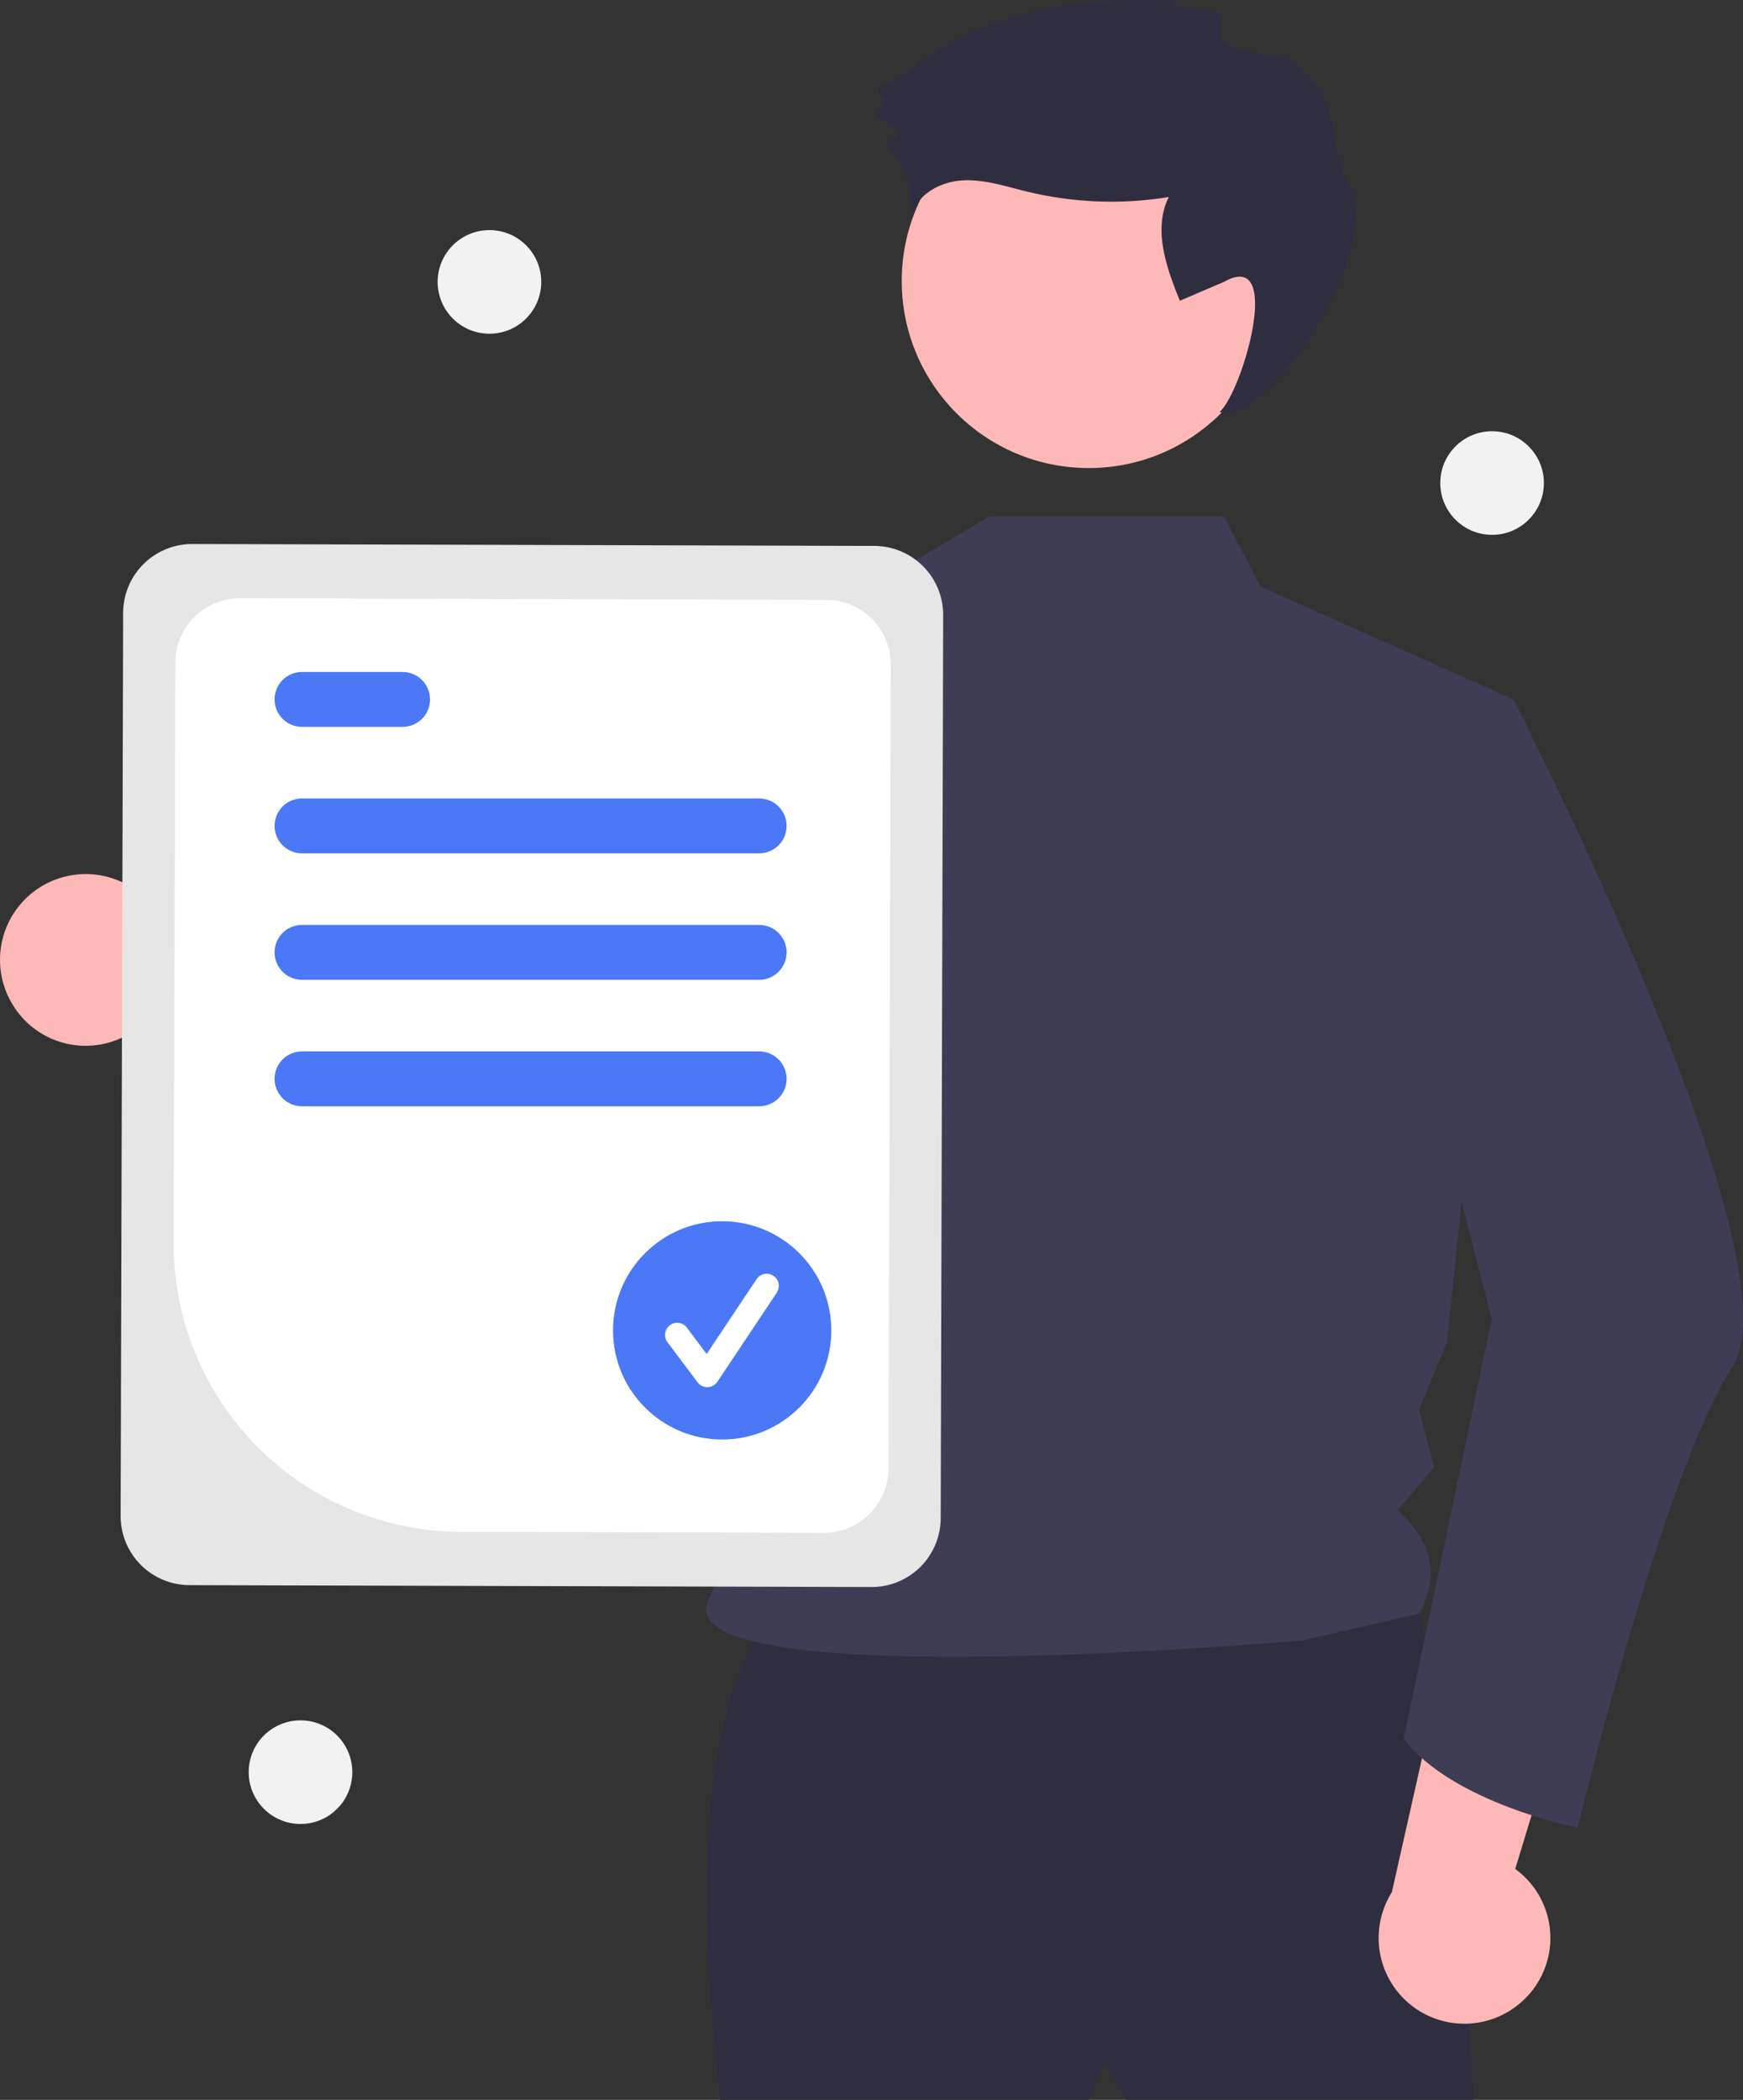 <svg xmlns="http://www.w3.org/2000/svg" width="314.394" height="378.76" viewBox="0 0 314.394 378.76">
  <rect x="0" y="0" width="314.394" height="378.76" fill="#333333" stroke="none"/>
  <g id="undraw_certificate_re_yadi" transform="translate(0.003 0)">
    <path id="Path_2" data-name="Path 2" d="M308.177,416.175a15.381,15.381,0,0,0,23.293,3.7l47.415,27.194-1.767-28.349-44.755-21.478a15.465,15.465,0,0,0-24.186,18.931Z" transform="translate(-305.93 -235.02)" fill="#ffb8b8"/>
    <path id="Path_3" data-name="Path 3" d="M549.89,628.383c-14.065,19.685-13.562,52.62-9.637,88.665h66.5l2.891-6.746,3.855,6.746h62.644s-4.819-91.556-13.492-94.448S549.89,628.383,549.89,628.383Z" transform="translate(-410.373 -338.288)" fill="#2f2e41"/>
    <circle id="Ellipse_1" data-name="Ellipse 1" cx="33.731" cy="33.731" r="33.731" transform="translate(162.647 16.961)" fill="#ffb8b8"/>
    <path id="Path_4" data-name="Path 4" d="M614.624,275.368l6.6,12.643,45.625,20.339L654.852,424.41,649.8,436.428l2.727,10.437-6.575,7.7c6.6,5.972,7.438,12.223,3.848,18.69l-21.01,4.813s-116.822,10.388-106.976-7.71c10.757-19.775,13.5-78.175-10.251-109.383-20.161-26.495-4.683-60.874-4.683-60.874l47.823-14.292,17.59-10.444Z" transform="translate(-393.866 -182.193)" fill="#3f3d56"/>
    <path id="Path_5" data-name="Path 5" d="M646.828,107.146a1.86,1.86,0,0,1,1.79-1.062c-15.443-.924-31.709.876-44.628,9.386-3.13,2.062-6.081,4.521-9.487,6.016a1.022,1.022,0,0,0-.209,1.739l.374.293a1.026,1.026,0,0,1-.334,1.788h0a1.026,1.026,0,0,0-.258,1.843L596.944,129a1.021,1.021,0,0,1,.009,1.718,5.09,5.09,0,0,1-.762.387,1.023,1.023,0,0,0-.324,1.719,10.19,10.19,0,0,1,2.774,4.055,26.13,26.13,0,0,1,1.289,7.847c.988-3.834,5.172-6.09,9.124-6.32s7.807,1.075,11.653,2.012a64.463,64.463,0,0,0,25.587.984c-2.889,5.8-.452,12.715,2,18.711l7.939-3.4c10.9-6.155,3.308,19.881-.768,23.456,8.323,2.886,30.108-29.141,23.1-41.29-3.646-6.319-1.058-14.47-8.225-20.464-3.513-3.7-10.526-2.054-14.107-5.128-1.409-1.21.739-4.446-1.2-5.151C654.391,107.9,646.934,106.909,646.828,107.146Z" transform="translate(-435.475 -105.865)" fill="#2f2e41"/>
    <path id="Path_6" data-name="Path 6" d="M491.042,300.308c-6.19,27.479-22.065,91.64-38.171,105.058a9.4,9.4,0,0,1-3.584,2.116c-56.613,13.792-74.753-21.389-74.753-21.389s15.172-7.393,15.556-21.845l30.6,9.493,26.671-60.021,3.925-3.661.022-.022Z" transform="translate(-336.824 -193.424)" fill="#3f3d56"/>
    <path id="Path_7" data-name="Path 7" d="M784.568,699.817a15.381,15.381,0,0,0-1.615-23.53l15.871-52.305-27.231,8.078-10.9,48.431a15.465,15.465,0,0,0,23.872,19.325Z" transform="translate(-509.642 -339.176)" fill="#ffb8b8"/>
    <path id="Path_8" data-name="Path 8" d="M773.334,330.044l12.579,2.926S837.905,434.129,825.377,453.4s-27.878,83.09-27.878,83.09-22.7-4.513-31.375-16.078l15.884-75.685-16.384-63.608Z" transform="translate(-512.934 -206.814)" fill="#3f3d56"/>
    <path id="Path_9" data-name="Path 9" d="M345.51,459.694l.452-162.923a12.452,12.452,0,0,1,12.472-12.4l123.043.341a12.452,12.452,0,0,1,12.4,12.472L493.428,460.1a12.452,12.452,0,0,1-12.472,12.4l-123.043-.341A12.452,12.452,0,0,1,345.51,459.694Z" transform="translate(-323.755 -186.245)" fill="#e6e6e6"/>
    <path id="Path_10" data-name="Path 10" d="M362.928,418.526l.29-104.742A11.661,11.661,0,0,1,374.9,302.168l105.745.293a11.662,11.662,0,0,1,11.617,11.681l-.4,144.98a11.662,11.662,0,0,1-11.681,11.616l-65.507-.181A51.945,51.945,0,0,1,362.928,418.526Z" transform="translate(-331.598 -194.261)" fill="#fff"/>
    <path id="Path_11" data-name="Path 11" d="M483.435,377.763H400.981a4.947,4.947,0,1,1,0-9.894h82.454a4.947,4.947,0,0,1,0,9.895Z" transform="translate(-346.506 -223.846)" fill="#4a78f6"/>
    <path id="Path_12" data-name="Path 12" d="M419.121,336.263h-18.14a4.947,4.947,0,0,1,0-9.895h18.14a4.947,4.947,0,1,1,0,9.895Z" transform="translate(-346.506 -205.159)" fill="#4a78f6"/>
    <path id="Path_13" data-name="Path 13" d="M483.435,419.262H400.981a4.947,4.947,0,1,1,0-9.894h82.454a4.947,4.947,0,0,1,0,9.895Z" transform="translate(-346.506 -242.534)" fill="#4a78f6"/>
    <path id="Path_14" data-name="Path 14" d="M483.435,460.763H400.981a4.947,4.947,0,0,1,0-9.895h82.454a4.947,4.947,0,0,1,0,9.895Z" transform="translate(-346.506 -261.222)" fill="#4a78f6"/>
    <circle id="Ellipse_2" data-name="Ellipse 2" cx="19.685" cy="19.685" r="19.685" transform="translate(110.573 220.28)" fill="#4a78f6"/>
    <path id="Path_15" data-name="Path 15" d="M531.819,544.259a2.189,2.189,0,0,1-1.752-.876l-5.37-7.161a2.19,2.19,0,1,1,3.5-2.627l3.513,4.684,9.024-13.536a2.19,2.19,0,0,1,3.644,2.429l-10.741,16.111a2.191,2.191,0,0,1-1.761.974Z" transform="translate(-404.246 -294.049)" fill="#fff"/>
    <circle id="Ellipse_3" data-name="Ellipse 3" cx="9.345" cy="9.345" r="9.345" transform="translate(78.937 41.504)" fill="#f2f2f2"/>
    <circle id="Ellipse_4" data-name="Ellipse 4" cx="9.345" cy="9.345" r="9.345" transform="translate(44.856 310.304)" fill="#f2f2f2"/>
    <circle id="Ellipse_5" data-name="Ellipse 5" cx="9.345" cy="9.345" r="9.345" transform="translate(259.786 77.783)" fill="#f2f2f2"/>
  </g>
</svg>
